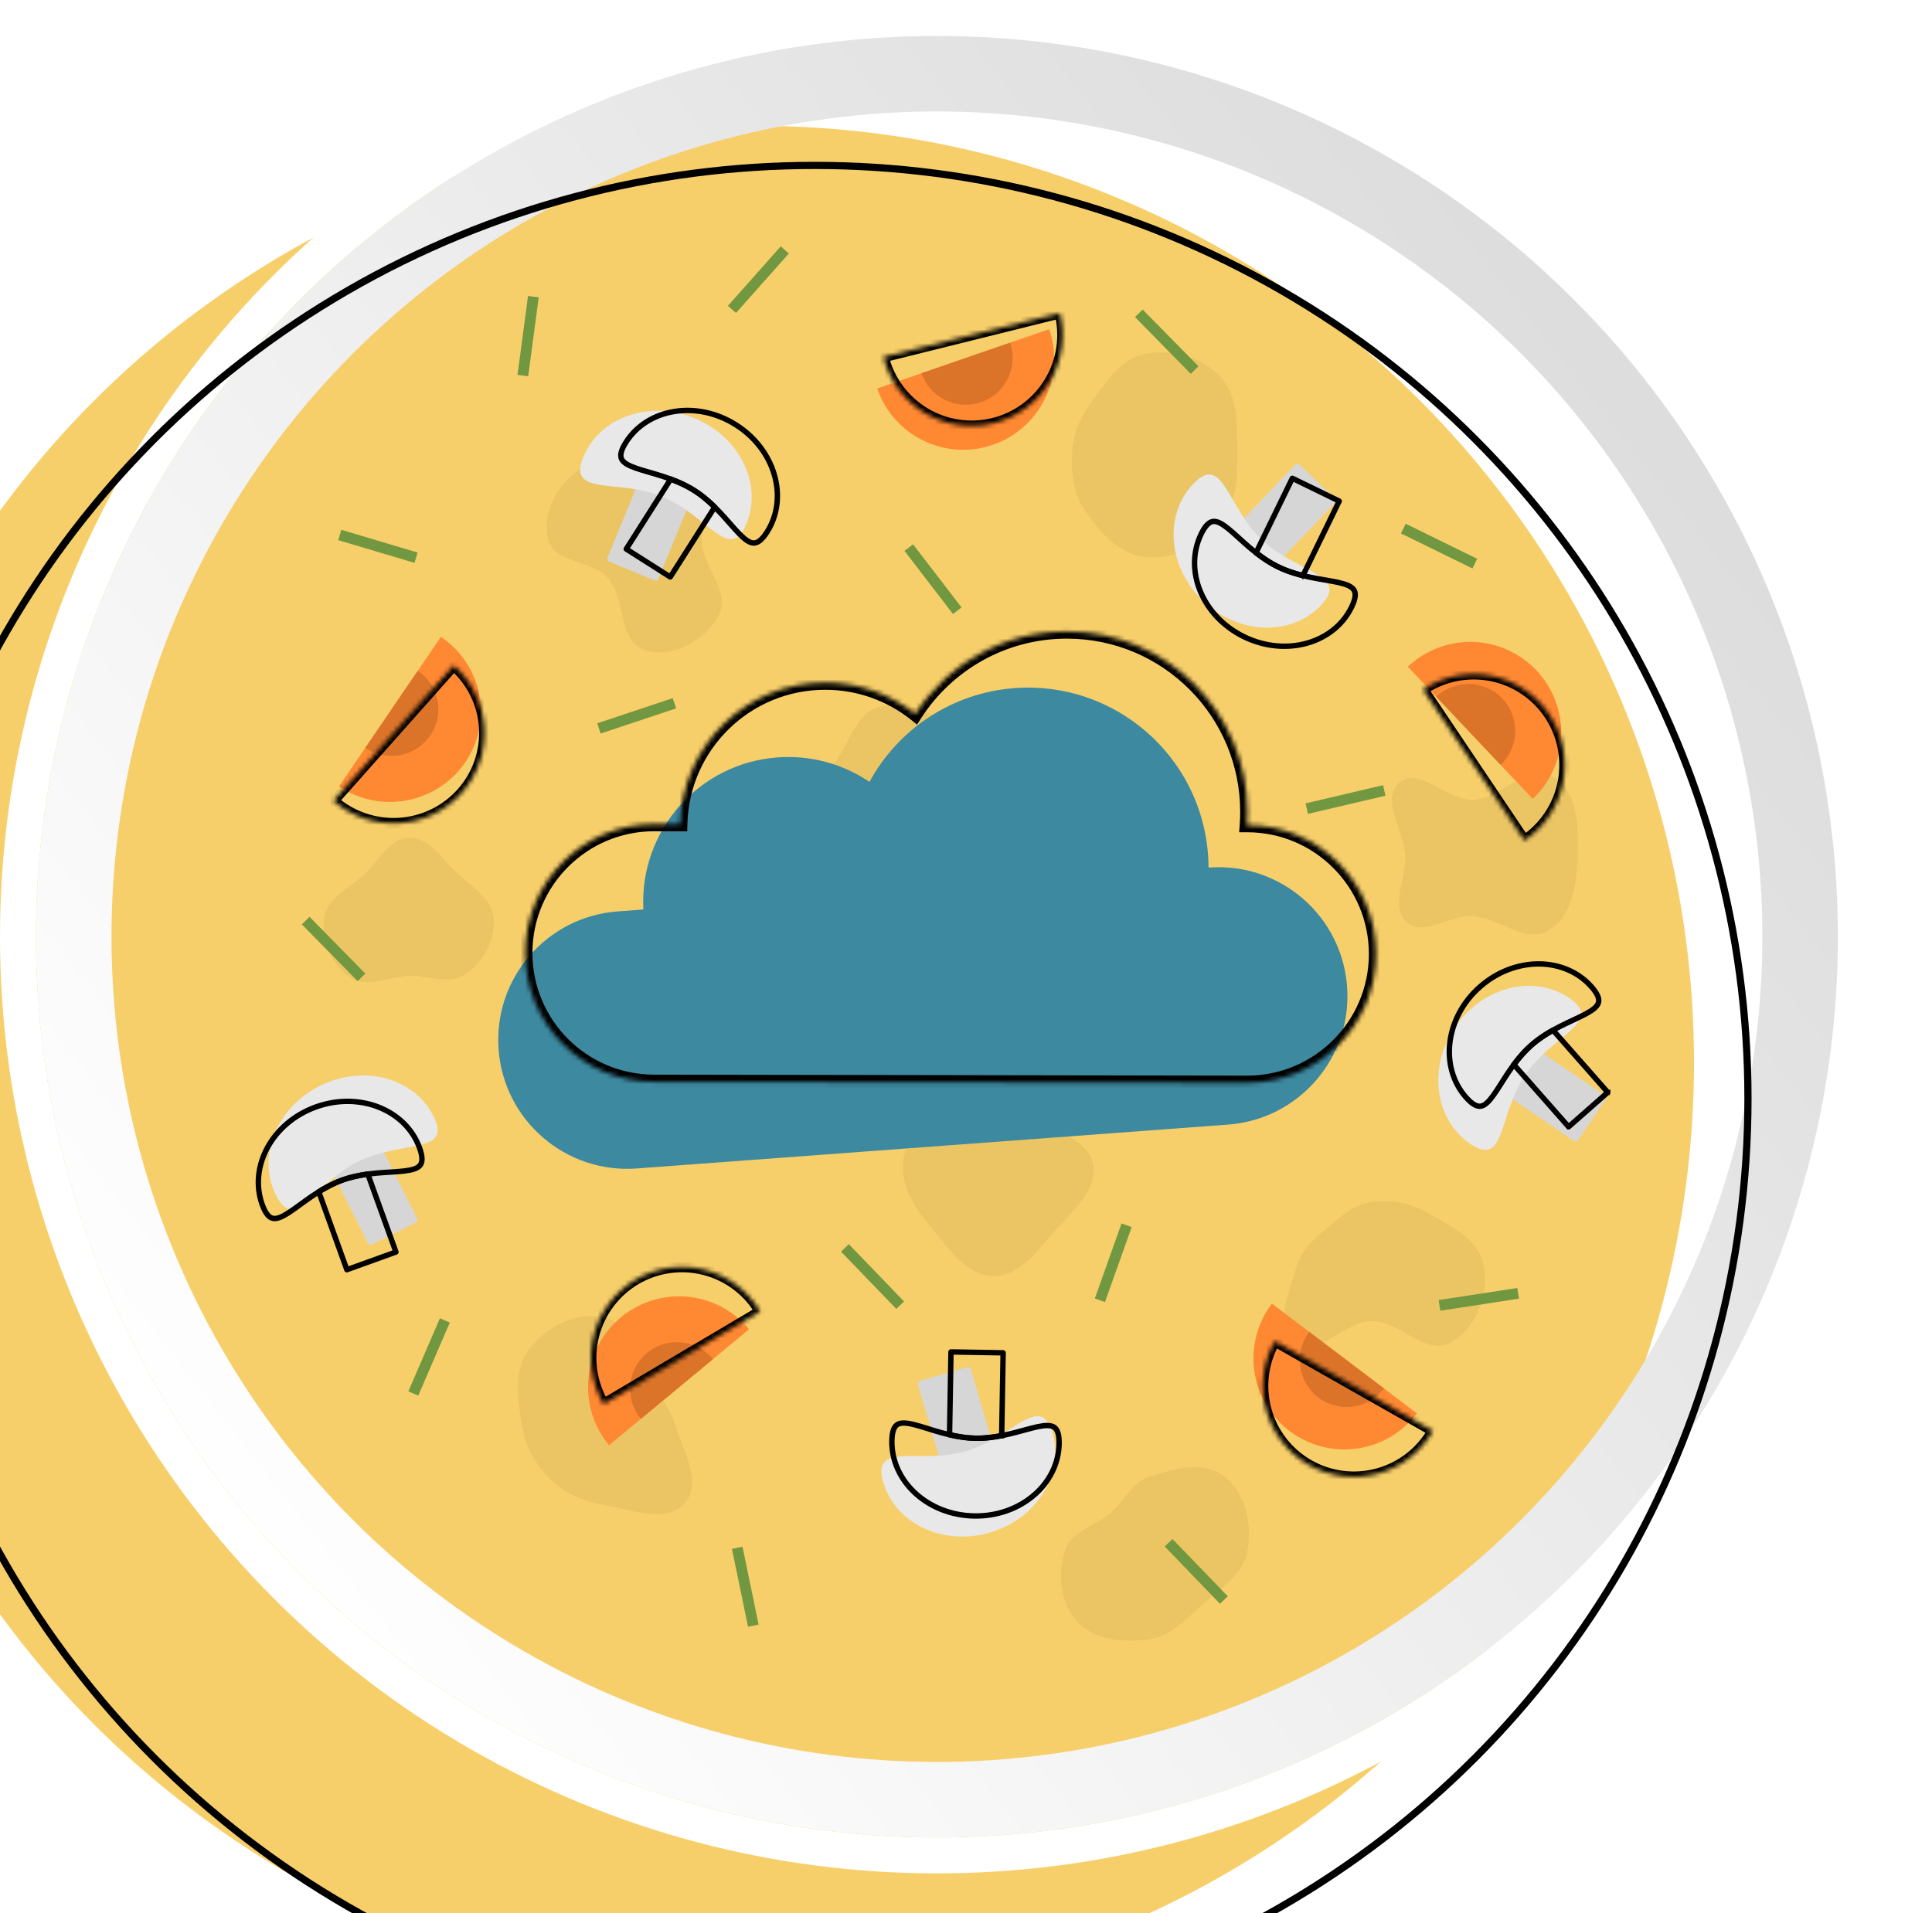 <svg width="425" height="421" viewBox="0 0 425 421" fill="none" xmlns="http://www.w3.org/2000/svg">
<g filter="url(#filter0_i_4_9)">
<circle cx="206.104" cy="206.104" r="206.104" fill="#F7CF6A"/>
</g>
<circle cx="206.104" cy="206.104" r="202.148" stroke="white" stroke-width="7.912"/>
<path fill-rule="evenodd" clip-rule="evenodd" d="M90.004 184.348C94.388 184.247 97.055 188.776 100.232 191.797C103.548 194.952 108.16 197.469 108.589 202.025C109.039 206.799 106.318 211.674 102.36 214.381C98.825 216.8 94.286 214.626 90.004 214.738C85.492 214.857 80.714 217.586 76.983 215.046C72.917 212.278 70.634 206.895 71.33 202.025C71.978 197.491 76.911 195.408 80.238 192.259C83.401 189.265 85.65 184.448 90.004 184.348Z" fill="#EBC563"/>
<path fill-rule="evenodd" clip-rule="evenodd" d="M218.593 231.846C224.65 232.392 225.372 241.121 229.415 245.664C232.988 249.678 239.864 251.153 240.524 256.486C241.205 262.004 236.196 266.237 232.467 270.361C228.44 274.815 224.597 280.782 218.593 280.743C212.6 280.703 208.712 274.803 204.899 270.18C201.576 266.149 198.448 261.709 198.591 256.486C198.73 251.376 202.404 247.488 205.626 243.519C209.436 238.825 212.571 231.303 218.593 231.846Z" fill="#EBC563"/>
<path fill-rule="evenodd" clip-rule="evenodd" d="M193.791 155.414C199.718 154.064 206.808 156.816 210.073 161.943C213.121 166.731 208.577 172.557 208.315 178.226C208.076 183.364 211.279 188.656 208.63 193.065C205.501 198.272 199.691 203.845 193.791 202.4C187.853 200.946 188.244 192.271 184.79 187.227C182.489 183.868 177.499 182.289 177.237 178.226C176.969 174.066 181.102 171.36 183.551 167.986C186.85 163.438 188.312 156.662 193.791 155.414Z" fill="#EBC563"/>
<path fill-rule="evenodd" clip-rule="evenodd" d="M301.813 264.44C305.931 263.886 309.99 264.577 313.602 266.632C318.841 269.612 325.305 272.491 326.392 278.42C327.558 284.779 324.68 292.616 318.896 295.503C313.393 298.25 307.963 290.707 301.813 290.69C295.703 290.673 289.724 299.059 284.824 295.41C280.1 291.892 283.603 284.05 285.335 278.42C286.527 274.545 289.726 272.048 292.818 269.425C295.535 267.12 298.281 264.915 301.813 264.44Z" fill="#EBC563"/>
<path fill-rule="evenodd" clip-rule="evenodd" d="M252.728 324.94C258.15 323.165 264.619 321.296 269.19 324.71C273.988 328.294 275.422 335.261 274.455 341.171C273.593 346.446 268.539 349.433 264.564 353.007C260.925 356.278 257.573 360.023 252.728 360.704C247.181 361.483 240.873 360.945 237.023 356.877C233.223 352.863 232.623 346.456 234.242 341.171C235.575 336.82 240.968 335.834 244.388 332.832C247.378 330.207 248.947 326.178 252.728 324.94Z" fill="#EBC563"/>
<path fill-rule="evenodd" clip-rule="evenodd" d="M323.994 175.953C330.313 175.693 335.916 167.797 341.496 170.776C347.111 173.774 347.259 181.915 347.077 188.278C346.9 194.436 345.857 201.727 340.519 204.803C335.465 207.717 329.816 201.949 323.994 201.582C318.937 201.264 313.203 206.223 309.427 202.845C305.663 199.479 309.374 193.32 309.119 188.278C308.837 182.684 303.564 175.735 307.877 172.161C312.295 168.501 318.261 176.19 323.994 175.953Z" fill="#EBC563"/>
<path fill-rule="evenodd" clip-rule="evenodd" d="M251.947 77.848C257.751 76.798 264.195 78.404 268.273 82.665C272.294 86.868 272.163 93.174 272.179 98.991C272.195 104.831 272.165 110.974 268.363 115.407C264.322 120.121 258.122 123.236 251.947 122.587C246.151 121.978 241.931 117.104 238.651 112.287C236.003 108.397 235.507 103.682 235.882 98.991C236.222 94.751 238.05 91.055 240.624 87.668C243.766 83.532 246.836 78.772 251.947 77.848Z" fill="#EBC563"/>
<path fill-rule="evenodd" clip-rule="evenodd" d="M141.775 103.986C147.036 103.971 153.578 99.782 156.957 103.815C160.384 107.907 154.15 113.663 154.348 118.997C154.564 124.809 160.821 130.196 158.127 135.35C155.225 140.9 147.711 145.046 141.775 143.049C135.902 141.072 137.741 131.776 133.657 127.115C130.166 123.13 122.226 124.071 120.701 118.997C119.082 113.609 122.097 107.166 126.679 103.902C130.94 100.867 136.544 104.001 141.775 103.986Z" fill="#EBC563"/>
<path fill-rule="evenodd" clip-rule="evenodd" d="M133.387 290.007C139.019 291.567 139.749 299.009 142.92 303.917C145 307.137 147.469 309.767 148.533 313.45C150.206 319.245 154.57 326.13 150.663 330.725C146.783 335.288 139.289 332.287 133.387 331.264C128.806 330.471 124.572 328.839 121.213 325.624C117.764 322.325 115.527 318.162 114.77 313.45C113.84 307.658 112.904 301.208 116.552 296.614C120.449 291.707 127.348 288.335 133.387 290.007Z" fill="#EBC563"/>
<path fill-rule="evenodd" clip-rule="evenodd" d="M265.853 190.895C265.849 189.956 265.813 189.011 265.742 188.06C264.12 166.194 245.079 149.783 223.212 151.405C209.242 152.442 197.498 160.589 191.262 172.04C185.521 168.152 178.478 166.098 171.026 166.651C153.691 167.937 140.623 182.847 141.527 200.119L135.864 200.54C120.245 201.698 108.523 215.299 109.682 230.918C110.841 246.537 124.442 258.259 140.06 257.1L270.15 247.448C285.769 246.29 297.491 232.689 296.332 217.07C295.173 201.451 281.572 189.729 265.953 190.888L265.853 190.895Z" fill="#3D89A0"/>
<mask id="path-13-inside-1_4_9" fill="white">
<path fill-rule="evenodd" clip-rule="evenodd" d="M274.293 181.542C274.361 180.605 274.396 179.66 274.398 178.706C274.435 156.78 256.69 138.975 234.764 138.938C220.755 138.914 208.428 146.149 201.343 157.096C195.913 152.784 189.046 150.204 181.574 150.191C164.191 150.162 150.032 164.039 149.626 181.331L143.948 181.321C128.286 181.295 115.569 193.969 115.542 209.631C115.515 225.293 128.19 238.01 143.852 238.037L274.299 238.258C289.96 238.284 302.678 225.61 302.705 209.948C302.731 194.286 290.056 181.568 274.395 181.542L274.293 181.542Z"/>
</mask>
<path d="M274.293 181.542L272.715 181.428L272.593 183.121L274.291 183.124L274.293 181.542ZM201.343 157.096L200.359 158.335L201.724 159.419L202.672 157.956L201.343 157.096ZM149.626 181.331L149.623 182.913L151.171 182.916L151.208 181.368L149.626 181.331ZM272.816 178.704C272.814 179.62 272.78 180.528 272.715 181.428L275.872 181.656C275.942 180.682 275.979 179.7 275.98 178.709L272.816 178.704ZM234.761 140.52C255.814 140.556 272.851 157.651 272.816 178.704L275.98 178.709C276.019 155.909 257.567 137.394 234.767 137.355L234.761 140.52ZM202.672 157.956C209.477 147.441 221.312 140.497 234.761 140.52L234.767 137.355C220.198 137.331 207.38 144.857 200.015 156.236L202.672 157.956ZM181.571 151.773C188.674 151.785 195.198 154.237 200.359 158.335L202.327 155.857C196.628 151.331 189.417 148.622 181.576 148.609L181.571 151.773ZM151.208 181.368C151.594 164.935 165.051 151.745 181.571 151.773L181.576 148.609C163.331 148.578 148.47 163.144 148.044 181.293L151.208 181.368ZM143.945 182.903L149.623 182.913L149.628 179.748L143.951 179.739L143.945 182.903ZM117.124 209.634C117.149 194.846 129.158 182.878 143.945 182.903L143.951 179.739C127.415 179.711 113.988 193.093 113.96 209.628L117.124 209.634ZM143.855 236.455C129.067 236.43 117.099 224.421 117.124 209.634L113.96 209.628C113.932 226.164 127.314 239.591 143.849 239.619L143.855 236.455ZM274.301 236.676L143.855 236.455L143.849 239.619L274.296 239.84L274.301 236.676ZM301.122 209.945C301.097 224.733 289.089 236.701 274.301 236.676L274.296 239.84C290.832 239.868 304.259 226.486 304.287 209.951L301.122 209.945ZM274.392 183.124C289.18 183.149 301.147 195.158 301.122 209.945L304.287 209.951C304.315 193.415 290.933 179.988 274.397 179.96L274.392 183.124ZM274.291 183.124L274.392 183.124L274.397 179.96L274.296 179.959L274.291 183.124Z" fill="black" mask="url(#path-13-inside-1_4_9)"/>
<path d="M230.794 72.432C231.652 74.916 232.011 77.544 231.853 80.168C231.694 82.79 231.02 85.357 229.87 87.719C228.719 90.082 227.115 92.195 225.148 93.938C223.181 95.68 220.89 97.018 218.406 97.875C215.922 98.733 213.293 99.092 210.67 98.933C208.047 98.775 205.481 98.101 203.119 96.951C200.756 95.8 198.643 94.196 196.9 92.229C195.158 90.262 193.82 87.971 192.962 85.487L211.878 78.959L230.794 72.432Z" fill="#FF8832"/>
<path d="M222.195 75.399C222.637 76.678 222.822 78.033 222.74 79.384C222.658 80.735 222.311 82.057 221.719 83.274C221.126 84.491 220.3 85.58 219.286 86.478C218.273 87.375 217.093 88.065 215.813 88.506C214.533 88.948 213.179 89.133 211.828 89.051C210.477 88.969 209.155 88.622 207.938 88.03C206.721 87.437 205.632 86.611 204.734 85.597C203.837 84.584 203.147 83.404 202.706 82.124L212.45 78.762L222.195 75.399Z" fill="#DB7429"/>
<mask id="path-17-inside-2_4_9" fill="white">
<path d="M233.164 68.878C233.798 71.428 233.924 74.078 233.533 76.677C233.143 79.276 232.245 81.772 230.89 84.024C229.535 86.275 227.75 88.238 225.636 89.8C223.523 91.361 221.123 92.492 218.572 93.126C216.022 93.76 213.372 93.885 210.773 93.495C208.175 93.105 205.678 92.207 203.427 90.852C201.175 89.497 199.213 87.711 197.651 85.598C196.089 83.484 194.959 81.084 194.325 78.534L213.745 73.706L233.164 68.878Z"/>
</mask>
<path d="M233.164 68.878C233.798 71.428 233.924 74.078 233.533 76.677C233.143 79.276 232.245 81.772 230.89 84.024C229.535 86.275 227.75 88.238 225.636 89.8C223.523 91.361 221.123 92.492 218.572 93.126C216.022 93.76 213.372 93.885 210.773 93.495C208.175 93.105 205.678 92.207 203.427 90.852C201.175 89.497 199.213 87.711 197.651 85.598C196.089 83.484 194.959 81.084 194.325 78.534L213.745 73.706L233.164 68.878Z" stroke="black" stroke-width="2.374" mask="url(#path-17-inside-2_4_9)"/>
<path d="M309.693 146.696C311.603 144.892 313.85 143.481 316.306 142.545C318.761 141.609 321.377 141.165 324.003 141.24C326.63 141.315 329.217 141.906 331.615 142.981C334.013 144.055 336.176 145.591 337.981 147.501C339.785 149.411 341.196 151.658 342.132 154.114C343.068 156.569 343.512 159.185 343.437 161.812C343.362 164.439 342.771 167.025 341.696 169.423C340.622 171.821 339.086 173.984 337.176 175.789L323.434 161.243L309.693 146.696Z" fill="#FF8832"/>
<path d="M315.94 153.309C316.924 152.379 318.081 151.653 319.346 151.17C320.611 150.688 321.958 150.46 323.312 150.498C324.665 150.537 325.997 150.841 327.233 151.395C328.468 151.948 329.582 152.739 330.512 153.724C331.442 154.708 332.168 155.865 332.651 157.13C333.133 158.395 333.361 159.742 333.323 161.096C333.284 162.449 332.98 163.781 332.426 165.017C331.873 166.252 331.081 167.366 330.097 168.296L323.018 160.802L315.94 153.309Z" fill="#DB7429"/>
<mask id="path-20-inside-3_4_9" fill="white">
<path d="M313.032 151.717C315.213 150.252 317.662 149.231 320.238 148.712C322.814 148.193 325.467 148.186 328.045 148.692C330.624 149.198 333.078 150.208 335.266 151.662C337.455 153.117 339.336 154.988 340.801 157.169C342.266 159.351 343.288 161.799 343.807 164.375C344.326 166.951 344.332 169.605 343.826 172.183C343.32 174.762 342.311 177.215 340.856 179.404C339.402 181.593 337.53 183.473 335.349 184.939L324.19 168.328L313.032 151.717Z"/>
</mask>
<path d="M313.032 151.717C315.213 150.252 317.662 149.231 320.238 148.712C322.814 148.193 325.467 148.186 328.045 148.692C330.624 149.198 333.078 150.208 335.266 151.662C337.455 153.117 339.336 154.988 340.801 157.169C342.266 159.351 343.288 161.799 343.807 164.375C344.326 166.951 344.332 169.605 343.826 172.183C343.32 174.762 342.311 177.215 340.856 179.404C339.402 181.593 337.53 183.473 335.349 184.939L324.19 168.328L313.032 151.717Z" stroke="black" stroke-width="2.374" mask="url(#path-20-inside-3_4_9)"/>
<path d="M311.698 310.988C310.112 313.083 308.129 314.845 305.862 316.174C303.595 317.503 301.088 318.372 298.485 318.732C295.882 319.092 293.233 318.936 290.691 318.272C288.148 317.608 285.761 316.45 283.666 314.864C281.571 313.278 279.808 311.295 278.48 309.028C277.151 306.761 276.282 304.254 275.922 301.651C275.562 299.048 275.718 296.399 276.382 293.857C277.045 291.314 278.203 288.927 279.789 286.832L295.744 298.91L311.698 310.988Z" fill="#FF8832"/>
<path d="M304.447 305.498C303.63 306.577 302.608 307.485 301.441 308.17C300.273 308.854 298.981 309.302 297.64 309.487C296.299 309.673 294.935 309.592 293.625 309.25C292.315 308.908 291.086 308.312 290.006 307.495C288.927 306.678 288.019 305.656 287.335 304.488C286.65 303.32 286.202 302.029 286.017 300.688C285.832 299.347 285.912 297.983 286.254 296.673C286.596 295.363 287.192 294.133 288.009 293.054L296.228 299.276L304.447 305.498Z" fill="#DB7429"/>
<mask id="path-23-inside-4_4_9" fill="white">
<path d="M315.226 314.831C313.929 317.116 312.193 319.123 310.12 320.737C308.047 322.351 305.675 323.542 303.142 324.24C300.609 324.938 297.963 325.13 295.355 324.806C292.747 324.481 290.229 323.646 287.944 322.348C285.659 321.05 283.652 319.315 282.037 317.242C280.423 315.168 279.233 312.797 278.535 310.264C277.837 307.731 277.644 305.084 277.969 302.477C278.293 299.869 279.128 297.351 280.426 295.066L297.826 304.948L315.226 314.831Z"/>
</mask>
<path d="M315.226 314.831C313.929 317.116 312.193 319.123 310.12 320.737C308.047 322.351 305.675 323.542 303.142 324.24C300.609 324.938 297.963 325.13 295.355 324.806C292.747 324.481 290.229 323.646 287.944 322.348C285.659 321.05 283.652 319.315 282.037 317.242C280.423 315.168 279.233 312.797 278.535 310.264C277.837 307.731 277.644 305.084 277.969 302.477C278.293 299.869 279.128 297.351 280.426 295.066L297.826 304.948L315.226 314.831Z" stroke="black" stroke-width="2.374" mask="url(#path-23-inside-4_4_9)"/>
<path d="M133.966 318.006C132.289 315.983 131.028 313.649 130.253 311.138C129.478 308.627 129.206 305.987 129.451 303.371C129.696 300.755 130.455 298.212 131.683 295.889C132.91 293.566 134.584 291.507 136.607 289.83C138.631 288.154 140.965 286.892 143.476 286.117C145.987 285.343 148.626 285.07 151.242 285.316C153.859 285.561 156.401 286.319 158.724 287.547C161.048 288.775 163.106 290.448 164.783 292.472L149.374 305.239L133.966 318.006Z" fill="#FF8832"/>
<path d="M140.97 312.203C140.106 311.161 139.456 309.958 139.057 308.665C138.658 307.371 138.518 306.012 138.644 304.664C138.771 303.316 139.161 302.006 139.794 300.809C140.426 299.612 141.288 298.552 142.331 297.688C143.373 296.824 144.575 296.175 145.869 295.776C147.163 295.376 148.522 295.236 149.87 295.362C151.218 295.489 152.527 295.879 153.724 296.512C154.921 297.145 155.982 298.007 156.845 299.049L148.908 305.626L140.97 312.203Z" fill="#DB7429"/>
<mask id="path-26-inside-5_4_9" fill="white">
<path d="M132.799 308.956C131.46 306.695 130.58 304.192 130.208 301.591C129.837 298.989 129.981 296.34 130.633 293.794C131.286 291.249 132.433 288.857 134.01 286.754C135.586 284.652 137.562 282.881 139.823 281.542C142.084 280.204 144.587 279.323 147.189 278.952C149.79 278.58 152.439 278.725 154.985 279.377C157.53 280.029 159.922 281.176 162.025 282.753C164.127 284.33 165.898 286.305 167.237 288.567L150.018 298.761L132.799 308.956Z"/>
</mask>
<path d="M132.799 308.956C131.46 306.695 130.58 304.192 130.208 301.591C129.837 298.989 129.981 296.34 130.633 293.794C131.286 291.249 132.433 288.857 134.01 286.754C135.586 284.652 137.562 282.881 139.823 281.542C142.084 280.204 144.587 279.323 147.189 278.952C149.79 278.58 152.439 278.725 154.985 279.377C157.53 280.029 159.922 281.176 162.025 282.753C164.127 284.33 165.898 286.305 167.237 288.567L150.018 298.761L132.799 308.956Z" stroke="black" stroke-width="2.374" mask="url(#path-26-inside-5_4_9)"/>
<rect x="72.533" y="256.815" width="12.115" height="19.384" rx="0.606" transform="rotate(-26.686 72.533 256.815)" fill="#D6D6D6"/>
<path d="M95.356 245.572C99.613 254.042 88.278 250.815 78.713 255.622C69.147 260.43 64.975 271.452 60.717 262.982C56.46 254.512 60.763 243.749 70.328 238.941C79.893 234.133 91.099 237.102 95.356 245.572Z" fill="#E8E8E8"/>
<path d="M70.127 262.229C73.994 259.873 76.548 258.98 80.908 258.342C80.909 258.341 80.91 258.342 80.91 258.342L80.91 258.342C80.91 258.342 80.911 258.342 80.912 258.343C80.915 258.344 80.916 258.346 80.917 258.348L87.093 275.473C87.093 275.474 87.093 275.475 87.094 275.476C87.094 275.477 87.094 275.477 87.094 275.478C87.094 275.479 87.093 275.48 87.092 275.482C87.092 275.483 87.091 275.484 87.091 275.484C87.091 275.485 87.09 275.486 87.089 275.487C87.089 275.487 87.088 275.488 87.085 275.489L76.317 279.372C76.314 279.373 76.313 279.373 76.312 279.373C76.311 279.373 76.309 279.373 76.307 279.372C76.305 279.371 76.304 279.37 76.303 279.369C76.302 279.368 76.302 279.367 76.301 279.365L70.125 262.24C70.124 262.237 70.124 262.235 70.125 262.232C70.125 262.231 70.126 262.23 70.126 262.23C70.126 262.23 70.126 262.23 70.127 262.229Z" stroke="black" stroke-width="1.187"/>
<path d="M92.296 252.583C93.069 254.724 92.898 255.806 92.399 256.414C92.136 256.735 91.731 256.995 91.149 257.201C90.566 257.407 89.842 257.546 88.984 257.649C88.128 257.752 87.167 257.816 86.115 257.882C86.028 257.887 85.941 257.893 85.853 257.898C84.879 257.959 83.837 258.024 82.755 258.125C80.396 258.345 77.825 258.739 75.291 259.653C72.758 260.567 70.527 261.904 68.57 263.24C67.673 263.853 66.829 264.468 66.041 265.043C65.969 265.095 65.899 265.146 65.828 265.198C64.976 265.819 64.196 266.382 63.472 266.85C62.745 267.318 62.099 267.673 61.518 267.886C60.939 268.099 60.461 268.158 60.054 268.079C59.281 267.929 58.46 267.205 57.688 265.064C54.671 256.699 59.867 247.035 69.49 243.565C79.112 240.095 89.28 244.218 92.296 252.583Z" stroke="black" stroke-width="1.187"/>
<rect x="140.737" y="105.407" width="12.115" height="19.384" rx="0.606" transform="rotate(22.311 140.737 105.407)" fill="#D6D6D6"/>
<path d="M164.198 115.255C160.599 124.025 155.598 113.353 145.694 109.289C135.79 105.224 124.734 109.307 128.333 100.537C131.931 91.767 142.878 87.952 152.782 92.016C162.686 96.08 167.797 106.485 164.198 115.255Z" fill="#E8E8E8"/>
<rect x="280.767" y="124.169" width="12.115" height="19.384" rx="0.606" transform="rotate(-136.372 280.767 124.169)" fill="#D6D6D6"/>
<path d="M262.493 106.468C269.034 99.606 269.814 111.366 277.563 118.753C285.312 126.14 297.095 126.356 290.555 133.217C284.014 140.079 272.43 139.654 264.681 132.267C256.932 124.881 255.952 113.33 262.493 106.468Z" fill="#E8E8E8"/>
<rect x="330.728" y="240.526" width="12.115" height="19.384" rx="0.606" transform="rotate(-55.852 330.728 240.526)" fill="#D6D6D6"/>
<path d="M345.178 219.584C353.023 224.906 341.552 227.612 335.543 236.472C329.534 245.331 331.261 256.99 323.416 251.668C315.571 246.347 314.082 234.851 320.091 225.991C326.101 217.132 337.332 214.263 345.178 219.584Z" fill="#E8E8E8"/>
<rect x="218.794" y="319.244" width="12.115" height="19.384" rx="0.606" transform="rotate(163.78 218.794 319.244)" fill="#D6D6D6"/>
<path d="M194.307 326.155C191.659 317.053 202.22 322.285 212.499 319.295C222.779 316.305 228.885 306.224 231.532 315.326C234.18 324.429 227.994 334.232 217.714 337.222C207.435 340.213 196.955 335.258 194.307 326.155Z" fill="#E8E8E8"/>
<line x1="131.751" y1="160.276" x2="148.366" y2="154.737" stroke="#719840" stroke-width="2.374"/>
<g filter="url(#filter1_f_4_9)">
<line x1="91.523" y1="122.709" x2="74.737" y2="117.712" stroke="#719840" stroke-width="2.374"/>
</g>
<line x1="210.58" y1="134.383" x2="199.914" y2="120.492" stroke="#719840" stroke-width="2.374"/>
<line x1="172.646" y1="54.989" x2="161.012" y2="68.08" stroke="#719840" stroke-width="2.374"/>
<line x1="117.333" y1="65.273" x2="115.016" y2="82.633" stroke="#719840" stroke-width="2.374"/>
<g filter="url(#filter2_f_4_9)">
<line x1="262.795" y1="81.424" x2="250.516" y2="68.936" stroke="#719840" stroke-width="2.374"/>
</g>
<g filter="url(#filter3_f_4_9)">
<line x1="304.509" y1="173.922" x2="287.459" y2="177.923" stroke="#719840" stroke-width="2.374"/>
</g>
<line x1="324.427" y1="124.015" x2="308.701" y2="116.307" stroke="#719840" stroke-width="2.374"/>
<line x1="333.964" y1="284.567" x2="316.654" y2="287.23" stroke="#719840" stroke-width="2.374"/>
<line x1="241.955" y1="286.099" x2="247.829" y2="269.599" stroke="#719840" stroke-width="2.374"/>
<line x1="269.228" y1="352.06" x2="257.073" y2="339.452" stroke="#719840" stroke-width="2.374"/>
<line x1="165.716" y1="357.703" x2="162.172" y2="340.552" stroke="#719840" stroke-width="2.374"/>
<g filter="url(#filter4_f_4_9)">
<line x1="198.021" y1="287.183" x2="185.865" y2="274.575" stroke="#719840" stroke-width="2.374"/>
</g>
<line x1="90.919" y1="306.612" x2="97.861" y2="290.533" stroke="#719840" stroke-width="2.374"/>
<line x1="67.244" y1="202.563" x2="79.523" y2="215.051" stroke="#719840" stroke-width="2.374"/>
<circle cx="206.103" cy="206.104" r="189.885" stroke="url(#paint0_linear_4_9)" stroke-width="16.615"/>
<g filter="url(#filter5_i_4_9)">
<circle cx="218.761" cy="214.016" r="205.313" stroke="black" stroke-width="1.582"/>
</g>
<path d="M147.544 105.424C151.774 107.04 154.043 108.514 157.216 111.572C157.217 111.573 157.217 111.573 157.217 111.573L157.217 111.573C157.218 111.574 157.218 111.574 157.218 111.576C157.218 111.578 157.218 111.58 157.216 111.583L147.451 126.946C147.451 126.948 147.45 126.948 147.449 126.949C147.449 126.949 147.449 126.95 147.448 126.95C147.447 126.95 147.446 126.951 147.444 126.952C147.443 126.952 147.442 126.952 147.441 126.952C147.44 126.952 147.439 126.952 147.439 126.952C147.438 126.952 147.437 126.952 147.434 126.95L137.773 120.809C137.771 120.808 137.77 120.807 137.77 120.806C137.769 120.805 137.768 120.804 137.768 120.802C137.767 120.8 137.767 120.798 137.768 120.797C137.768 120.796 137.768 120.795 137.769 120.792L147.535 105.429C147.536 105.426 147.538 105.425 147.54 105.424C147.542 105.424 147.542 105.423 147.543 105.423C147.543 105.423 147.543 105.423 147.544 105.424Z" stroke="black" stroke-width="1.187"/>
<path d="M168.739 117.054C167.518 118.975 166.559 119.502 165.772 119.48C165.357 119.468 164.904 119.307 164.385 118.972C163.865 118.637 163.312 118.149 162.705 117.534C162.1 116.92 161.462 116.199 160.766 115.407C160.708 115.342 160.651 115.276 160.592 115.21C159.949 114.477 159.259 113.692 158.518 112.899C156.9 111.168 155.014 109.375 152.742 107.931C150.469 106.486 148.046 105.54 145.791 104.81C144.758 104.475 143.754 104.184 142.818 103.913C142.733 103.888 142.649 103.864 142.566 103.839C141.553 103.545 140.63 103.273 139.817 102.986C139.002 102.698 138.326 102.404 137.802 102.076C137.278 101.748 136.94 101.406 136.753 101.035C136.399 100.332 136.469 99.24 137.69 97.319C142.46 89.814 153.283 88.01 161.916 93.497C170.549 98.984 173.509 109.549 168.739 117.054Z" stroke="black" stroke-width="1.187"/>
<path d="M286.611 126.643C282.225 125.513 279.805 124.305 276.308 121.623C276.307 121.623 276.307 121.622 276.307 121.622L276.307 121.622C276.306 121.622 276.306 121.621 276.306 121.62C276.305 121.617 276.305 121.615 276.307 121.612L284.28 105.247C284.28 105.246 284.281 105.245 284.282 105.244C284.282 105.244 284.282 105.244 284.283 105.243C284.283 105.243 284.285 105.242 284.287 105.241C284.288 105.241 284.288 105.241 284.289 105.24C284.29 105.24 284.291 105.24 284.292 105.24C284.293 105.24 284.294 105.24 284.296 105.242L294.587 110.256C294.59 110.257 294.591 110.258 294.591 110.258C294.592 110.259 294.593 110.261 294.594 110.263C294.594 110.265 294.595 110.266 294.594 110.268C294.594 110.268 294.594 110.27 294.593 110.272L286.62 126.638C286.618 126.64 286.617 126.642 286.614 126.643C286.613 126.643 286.612 126.644 286.612 126.644C286.612 126.644 286.612 126.644 286.611 126.643Z" stroke="black" stroke-width="1.187"/>
<path d="M264.241 117.473C265.238 115.427 266.132 114.796 266.917 114.729C267.33 114.694 267.798 114.803 268.352 115.077C268.907 115.352 269.511 115.774 270.183 116.317C270.853 116.859 271.569 117.503 272.349 118.212C272.414 118.27 272.479 118.329 272.544 118.388C273.266 119.044 274.039 119.747 274.866 120.451C276.668 121.989 278.743 123.558 281.164 124.738C283.585 125.917 286.1 126.584 288.422 127.056C289.486 127.272 290.516 127.449 291.477 127.613C291.564 127.628 291.65 127.643 291.736 127.657C292.776 127.835 293.724 128.002 294.564 128.196C295.405 128.39 296.11 128.606 296.668 128.873C297.225 129.14 297.6 129.442 297.827 129.789C298.258 130.448 298.312 131.541 297.315 133.587C293.42 141.581 282.869 144.593 273.674 140.112C264.478 135.632 260.346 125.468 264.241 117.473Z" stroke="black" stroke-width="1.187"/>
<path d="M333.024 234.246C335.757 230.635 337.805 228.868 341.627 226.674C341.628 226.674 341.629 226.673 341.629 226.673L341.629 226.673C341.629 226.673 341.63 226.673 341.632 226.674C341.634 226.674 341.636 226.675 341.638 226.677L353.666 240.342C353.667 240.343 353.667 240.344 353.668 240.344C353.668 240.345 353.668 240.345 353.668 240.346C353.669 240.347 353.669 240.349 353.669 240.351C353.669 240.352 353.669 240.352 353.669 240.353C353.668 240.354 353.668 240.355 353.668 240.356C353.667 240.356 353.667 240.357 353.665 240.359L345.072 247.923C345.07 247.925 345.069 247.925 345.068 247.925C345.067 247.926 345.065 247.926 345.063 247.926C345.061 247.926 345.059 247.925 345.058 247.925C345.057 247.924 345.056 247.924 345.054 247.922L333.026 234.257C333.024 234.255 333.023 234.252 333.023 234.25C333.023 234.249 333.024 234.248 333.024 234.248C333.024 234.247 333.024 234.247 333.024 234.246Z" stroke="black" stroke-width="1.187"/>
<path d="M350.106 217.14C351.609 218.848 351.848 219.916 351.607 220.666C351.48 221.061 351.199 221.451 350.732 221.856C350.265 222.262 349.643 222.657 348.883 223.068C348.124 223.477 347.254 223.889 346.299 224.337C346.221 224.373 346.141 224.411 346.061 224.448C345.178 224.861 344.232 225.305 343.263 225.795C341.149 226.866 338.902 228.176 336.88 229.956C334.859 231.735 333.274 233.798 331.944 235.759C331.334 236.657 330.775 237.54 330.253 238.363C330.205 238.438 330.158 238.512 330.112 238.585C329.547 239.476 329.028 240.287 328.525 240.987C328.022 241.689 327.551 242.256 327.089 242.668C326.628 243.079 326.205 243.309 325.797 243.384C325.023 243.528 323.994 243.156 322.49 241.448C316.614 234.773 317.902 223.877 325.58 217.118C333.259 210.359 344.23 210.465 350.106 217.14Z" stroke="black" stroke-width="1.187"/>
<path d="M220.345 315.887C215.892 316.715 213.188 316.641 208.886 315.687C208.884 315.687 208.884 315.687 208.884 315.686L208.884 315.686C208.884 315.686 208.883 315.686 208.882 315.685C208.88 315.683 208.88 315.681 208.88 315.678L209.197 297.476C209.197 297.475 209.197 297.474 209.198 297.473C209.198 297.472 209.198 297.472 209.198 297.472C209.198 297.471 209.199 297.469 209.201 297.468C209.202 297.467 209.202 297.466 209.203 297.466C209.204 297.465 209.204 297.465 209.205 297.465C209.206 297.464 209.207 297.464 209.21 297.464L220.656 297.664C220.658 297.664 220.659 297.664 220.66 297.664C220.661 297.665 220.663 297.666 220.664 297.667C220.666 297.669 220.667 297.671 220.667 297.672C220.667 297.672 220.668 297.673 220.668 297.676L220.35 315.878C220.35 315.881 220.349 315.883 220.348 315.885C220.347 315.886 220.346 315.886 220.346 315.887C220.346 315.887 220.346 315.887 220.345 315.887Z" stroke="black" stroke-width="1.187"/>
<path d="M196.196 317.021C196.235 314.745 196.779 313.795 197.462 313.404C197.821 313.197 198.293 313.099 198.91 313.113C199.529 313.128 200.255 313.255 201.093 313.464C201.93 313.672 202.85 313.954 203.857 314.267C203.94 314.293 204.024 314.319 204.108 314.345C205.039 314.634 206.037 314.944 207.084 315.234C209.367 315.867 211.91 316.413 214.603 316.46C217.296 316.507 219.857 316.05 222.161 315.497C223.217 315.244 224.225 314.969 225.166 314.712C225.251 314.689 225.335 314.666 225.419 314.643C226.437 314.365 227.366 314.116 228.209 313.937C229.055 313.757 229.785 313.655 230.404 313.662C231.021 313.669 231.488 313.784 231.841 314.003C232.509 314.418 233.02 315.387 232.98 317.662C232.825 326.554 224.533 333.738 214.305 333.56C204.077 333.382 196.04 325.912 196.196 317.021Z" stroke="black" stroke-width="1.187"/>
<path d="M96.988 140.124C99.165 141.585 101.031 143.457 102.479 145.634C103.927 147.811 104.93 150.25 105.429 152.811C105.927 155.372 105.913 158.006 105.387 160.562C104.861 163.118 103.833 165.546 102.361 167.708C100.89 169.869 99.004 171.722 96.811 173.159C94.619 174.597 92.162 175.592 89.582 176.088C87.003 176.583 84.35 176.569 81.775 176.047C79.201 175.524 76.755 174.503 74.578 173.042L85.783 156.583L96.988 140.124Z" fill="#FF8832"/>
<path d="M91.896 147.605C93.017 148.358 93.978 149.322 94.725 150.444C95.471 151.565 95.987 152.822 96.244 154.141C96.501 155.461 96.494 156.818 96.223 158.134C95.952 159.451 95.422 160.702 94.664 161.815C93.906 162.929 92.934 163.883 91.805 164.624C90.675 165.365 89.41 165.877 88.081 166.133C86.751 166.388 85.385 166.381 84.058 166.111C82.732 165.842 81.472 165.316 80.351 164.564L86.123 156.084L91.896 147.605Z" fill="#DB7429"/>
<mask id="path-66-inside-6_4_9" fill="white">
<path d="M99.81 146.397C101.781 148.123 103.39 150.217 104.545 152.56C105.701 154.903 106.38 157.449 106.545 160.053C106.709 162.656 106.356 165.267 105.504 167.735C104.652 170.203 103.319 172.48 101.581 174.436C99.843 176.393 97.734 177.991 95.374 179.138C93.014 180.285 90.45 180.96 87.827 181.123C85.204 181.286 82.575 180.935 80.089 180.09C77.603 179.244 75.31 177.921 73.339 176.195L86.574 161.296L99.81 146.397Z"/>
</mask>
<path d="M99.81 146.397C101.781 148.123 103.39 150.217 104.545 152.56C105.701 154.903 106.38 157.449 106.545 160.053C106.709 162.656 106.356 165.267 105.504 167.735C104.652 170.203 103.319 172.48 101.581 174.436C99.843 176.393 97.734 177.991 95.374 179.138C93.014 180.285 90.45 180.96 87.827 181.123C85.204 181.286 82.575 180.935 80.089 180.09C77.603 179.244 75.31 177.921 73.339 176.195L86.574 161.296L99.81 146.397Z" stroke="black" stroke-width="2.374" mask="url(#path-66-inside-6_4_9)"/>
<defs>
<filter id="filter0_i_4_9" x="0" y="0" width="412.208" height="412.208" filterUnits="userSpaceOnUse" color-interpolation-filters="sRGB">
<feFlood flood-opacity="0" result="BackgroundImageFix"/>
<feBlend mode="normal" in="SourceGraphic" in2="BackgroundImageFix" result="shape"/>
<feColorMatrix in="SourceAlpha" type="matrix" values="0 0 0 0 0 0 0 0 0 0 0 0 0 0 0 0 0 0 127 0" result="hardAlpha"/>
<feOffset dx="-39.559" dy="27.692"/>
<feComposite in2="hardAlpha" operator="arithmetic" k2="-1" k3="1"/>
<feColorMatrix type="matrix" values="0 0 0 0 0 0 0 0 0 0 0 0 0 0 0 0 0 0 0.25 0"/>
<feBlend mode="normal" in2="shape" result="effect1_innerShadow_4_9"/>
</filter>
<filter id="filter1_f_4_9" x="72.816" y="114.992" width="20.628" height="10.437" filterUnits="userSpaceOnUse" color-interpolation-filters="sRGB">
<feFlood flood-opacity="0" result="BackgroundImageFix"/>
<feBlend mode="normal" in="SourceGraphic" in2="BackgroundImageFix" result="shape"/>
<feGaussianBlur stdDeviation="0.791" result="effect1_foregroundBlur_4_9"/>
</filter>
<filter id="filter2_f_4_9" x="248.087" y="66.522" width="17.136" height="17.317" filterUnits="userSpaceOnUse" color-interpolation-filters="sRGB">
<feFlood flood-opacity="0" result="BackgroundImageFix"/>
<feBlend mode="normal" in="SourceGraphic" in2="BackgroundImageFix" result="shape"/>
<feGaussianBlur stdDeviation="0.791" result="effect1_foregroundBlur_4_9"/>
</filter>
<filter id="filter3_f_4_9" x="285.605" y="171.184" width="20.758" height="9.477" filterUnits="userSpaceOnUse" color-interpolation-filters="sRGB">
<feFlood flood-opacity="0" result="BackgroundImageFix"/>
<feBlend mode="normal" in="SourceGraphic" in2="BackgroundImageFix" result="shape"/>
<feGaussianBlur stdDeviation="0.791" result="effect1_foregroundBlur_4_9"/>
</filter>
<filter id="filter4_f_4_9" x="183.428" y="272.169" width="17.029" height="17.42" filterUnits="userSpaceOnUse" color-interpolation-filters="sRGB">
<feFlood flood-opacity="0" result="BackgroundImageFix"/>
<feBlend mode="normal" in="SourceGraphic" in2="BackgroundImageFix" result="shape"/>
<feGaussianBlur stdDeviation="0.791" result="effect1_foregroundBlur_4_9"/>
</filter>
<filter id="filter5_i_4_9" x="12.657" y="7.912" width="412.208" height="412.208" filterUnits="userSpaceOnUse" color-interpolation-filters="sRGB">
<feFlood flood-opacity="0" result="BackgroundImageFix"/>
<feBlend mode="normal" in="SourceGraphic" in2="BackgroundImageFix" result="shape"/>
<feColorMatrix in="SourceAlpha" type="matrix" values="0 0 0 0 0 0 0 0 0 0 0 0 0 0 0 0 0 0 127 0" result="hardAlpha"/>
<feOffset dx="-39.559" dy="27.692"/>
<feComposite in2="hardAlpha" operator="arithmetic" k2="-1" k3="1"/>
<feColorMatrix type="matrix" values="0 0 0 0 0 0 0 0 0 0 0 0 0 0 0 0 0 0 0.25 0"/>
<feBlend mode="normal" in2="shape" result="effect1_innerShadow_4_9"/>
</filter>
<linearGradient id="paint0_linear_4_9" x1="35.998" y1="323.991" x2="358.802" y2="70.415" gradientUnits="userSpaceOnUse">
<stop stop-color="white"/>
<stop offset="1" stop-color="#DCDCDC"/>
</linearGradient>
</defs>
</svg>

